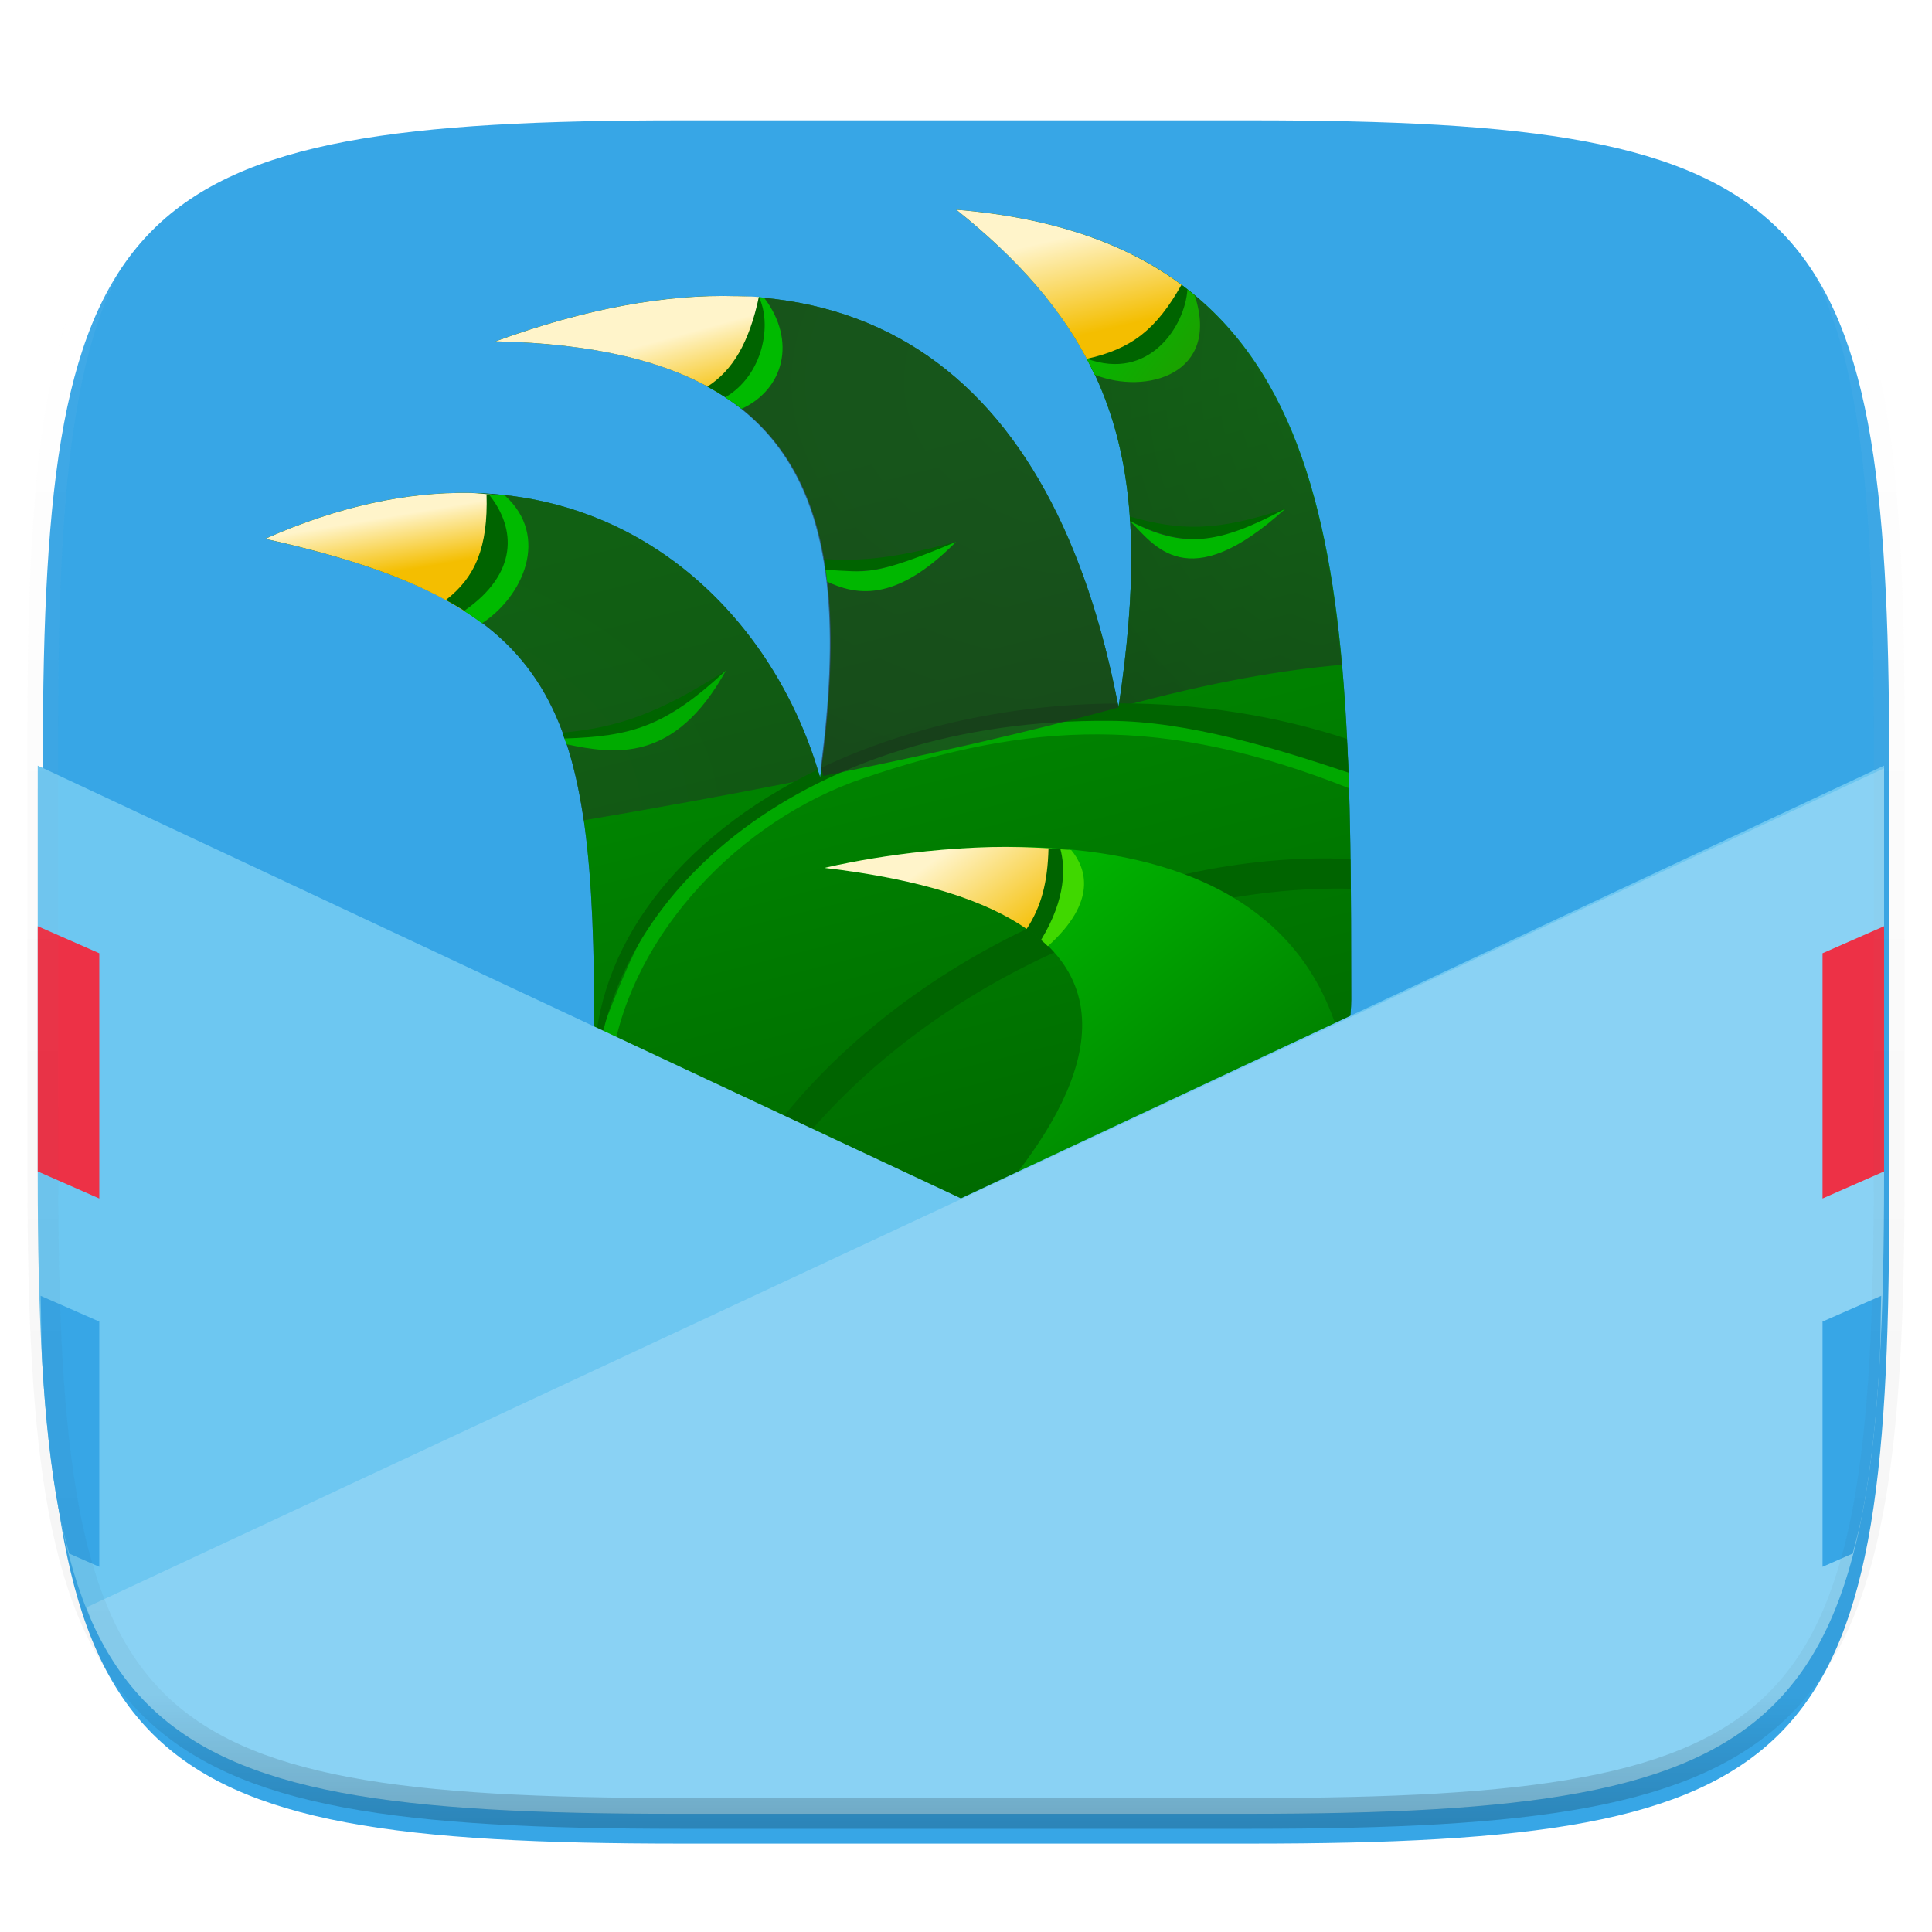 <svg xmlns="http://www.w3.org/2000/svg" style="isolation:isolate" width="256" height="256" viewBox="0 0 256 256">
 <defs>
  <filter id="Z6SpGiXcHyPzfNR3FE3RmZyjLpJSCDDc" width="270.648" height="254.338" x="-7.32" y="2.95" filterUnits="userSpaceOnUse">
   <feGaussianBlur xmlns="http://www.w3.org/2000/svg" in="SourceGraphic" stdDeviation="4.294"/>
   <feOffset xmlns="http://www.w3.org/2000/svg" dx="0" dy="4" result="pf_100_offsetBlur"/>
   <feFlood xmlns="http://www.w3.org/2000/svg" flood-opacity=".4"/>
   <feComposite xmlns="http://www.w3.org/2000/svg" in2="pf_100_offsetBlur" operator="in" result="pf_100_dropShadow"/>
   <feBlend xmlns="http://www.w3.org/2000/svg" in="SourceGraphic" in2="pf_100_dropShadow" mode="normal"/>
  </filter>
 </defs>
 <g filter="url(#Z6SpGiXcHyPzfNR3FE3RmZyjLpJSCDDc)">
  <path fill="#37A6E6" d="M 165.685 11.947 C 239.74 11.947 250.324 22.504 250.324 96.491 L 250.324 155.742 C 250.324 229.728 239.74 240.285 165.685 240.285 L 90.315 240.285 C 16.26 240.285 5.676 229.728 5.676 155.742 L 5.676 96.491 C 5.676 22.504 16.26 11.947 90.315 11.947 L 165.685 11.947 Z"/>
 </g>
 <g>
  <path fill="none" d="M 89.64 12 C 15.584 12 5 22.557 5 96.544 L 5 155.796 C 5 229.782 15.584 240.34 89.64 240.34 L 165.01 240.34 C 239.066 240.34 249.65 229.782 249.65 155.796 L 249.65 96.544 C 249.65 22.557 239.066 12 165.01 12 L 89.64 12 Z"/>
  <defs>
   <filter id="OZB4QGNdLy3ZFq7eKCuOHxukYPPj6Euw" width="257.216" height="148.398" x="-1.28" y="98.22" filterUnits="userSpaceOnUse">
    <feGaussianBlur xmlns="http://www.w3.org/2000/svg" stdDeviation="2.698"/>
   </filter>
  </defs>
  <g opacity=".2" filter="url(#OZB4QGNdLy3ZFq7eKCuOHxukYPPj6Euw)">
   <linearGradient id="_lgradient_14" x1="1.133" x2="-.133" y1=".7" y2=".7" gradientTransform="matrix(244.65,0,0,135.832,5,104.508)" gradientUnits="userSpaceOnUse">
    <stop offset="0%" stop-opacity=".091" style="stop-color:rgb(0,0,0)"/>
    <stop offset="50%" stop-opacity=".848" style="stop-color:rgb(0,0,0)"/>
    <stop offset="100%" stop-opacity="0" style="stop-color:rgb(0,0,0)"/>
   </linearGradient>
   <path fill="url(#_lgradient_14)" fill-rule="evenodd" d="M 5 104.508 L 5 155.795 C 5 165.044 5.166 173.301 5.6 180.67 C 5.817 184.355 6.101 187.817 6.466 191.071 C 6.83 194.325 7.274 197.371 7.812 200.22 C 8.349 203.068 8.979 205.72 9.715 208.19 C 10.451 210.659 11.293 212.945 12.253 215.06 C 13.214 217.176 14.295 219.12 15.507 220.908 C 16.718 222.696 18.06 224.328 19.548 225.814 C 21.036 227.3 22.67 228.639 24.46 229.849 C 26.25 231.059 28.197 232.139 30.316 233.098 C 32.434 234.058 34.722 234.898 37.194 235.633 C 39.666 236.368 42.321 236.998 45.172 237.534 C 48.024 238.071 51.071 238.515 54.329 238.878 C 57.586 239.242 61.053 239.526 64.741 239.742 C 72.118 240.176 80.383 240.34 89.64 240.34 L 165.01 240.34 C 174.267 240.34 182.533 240.176 189.909 239.742 C 193.598 239.526 197.063 239.242 200.32 238.878 C 203.577 238.515 206.625 238.071 209.477 237.534 C 212.328 236.998 214.985 236.368 217.456 235.633 C 219.928 234.898 222.217 234.058 224.335 233.098 C 226.453 232.139 228.401 231.059 230.191 229.849 C 231.981 228.639 233.613 227.3 235.1 225.814 C 236.588 224.328 237.933 222.696 239.144 220.908 C 240.356 219.12 241.434 217.176 242.395 215.06 C 243.356 212.945 244.2 210.659 244.936 208.19 C 245.672 205.72 246.302 203.068 246.839 200.22 C 247.376 197.371 247.821 194.325 248.185 191.071 C 248.549 187.817 248.834 184.355 249.051 180.67 C 249.485 173.301 249.65 165.044 249.65 155.795 L 249.65 104.508 L 127.325 158.79 L 5 104.508 Z"/>
  </g>
  <defs>
   <filter id="Euh44FeJM4332zo2EmQsc8kBC6SpNbEu" width="163.904" height="176.986" x="25.14" y="17.79" filterUnits="userSpaceOnUse">
    <feGaussianBlur xmlns="http://www.w3.org/2000/svg" stdDeviation="4.294"/>
   </filter>
  </defs>
  <g opacity=".4" filter="url(#Euh44FeJM4332zo2EmQsc8kBC6SpNbEu)">
   <path fill-rule="evenodd" d="M 179.048 132.444 C 179.048 141.166 170.327 180.412 170.327 180.412 L 78.752 184.773 L 78.752 136.805 C 78.752 93.198 74.391 80.116 35.145 71.394 C 74.391 53.952 101.285 76.946 108.679 103.086 C 113.638 67.034 106.747 46.15 65.67 45.23 C 113.638 27.787 139.802 49.591 148.21 93.737 C 152.884 62.673 148.523 45.23 126.72 27.787 C 179.048 32.148 178.984 75.961 179.048 132.444 L 179.048 132.444 Z"/>
  </g>
  <g>
   <linearGradient id="_lgradient_15" x1=".485" x2=".652" y1=".222" y2=".948" gradientTransform="matrix(143.904,0,0,156.986,35.145,27.787)" gradientUnits="userSpaceOnUse">
    <stop offset="0%" style="stop-color:rgb(0,146,0)"/>
    <stop offset="100%" style="stop-color:rgb(0,100,0)"/>
   </linearGradient>
   <path fill="url(#_lgradient_15)" fill-rule="evenodd" d="M 179.048 132.445 C 179.048 141.166 170.327 180.413 170.327 180.413 L 78.752 184.773 L 78.752 136.805 C 78.752 93.198 74.391 80.116 35.145 71.394 C 74.391 53.952 101.285 76.946 108.679 103.086 C 113.638 67.034 106.747 46.15 65.67 45.23 C 113.638 27.787 139.802 49.591 148.21 93.737 C 152.884 62.673 148.523 45.23 126.72 27.787 C 179.048 32.148 178.984 75.961 179.048 132.445 L 179.048 132.445 Z"/>
   <radialGradient id="_rgradient_0" cx=".5" cy=".5" r="5.854" fx=".939" fy=".636" gradientTransform="matrix(48.901,-18.971,14.688,63.16,126.72,27.787)" gradientUnits="userSpaceOnUse">
    <stop offset="0%" stop-opacity=".466" style="stop-color:rgb(41,44,47)"/>
    <stop offset="100%" style="stop-color:rgb(0,0,0)"/>
   </radialGradient>
   <path fill="url(#_rgradient_0)" fill-rule="evenodd" d="M 148.208 93.735 C 160.705 90.284 170.396 88.728 177.779 88.096 C 174.757 54.332 164.202 30.911 126.72 27.787 C 148.523 45.23 152.882 62.67 148.208 93.735 Z"/>
   <path fill="#00A800" fill-rule="evenodd" d="M 149.384 94.646 C 129.197 94.659 105.316 101.324 91.238 115.479 C 83.486 123.272 80.131 137.225 78.752 138.381 L 78.752 139.266 C 79.407 139.816 81.128 140.118 81.128 140.118 C 83.792 123.726 97.967 108.717 114.404 103.12 C 136.426 95.621 154.109 94.678 178.742 104.44 C 178.712 103.473 178.684 102.49 178.648 101.536 C 172.109 97.003 161.413 94.637 149.383 94.646 L 149.384 94.646 Z"/>
   <g opacity=".462">
    <radialGradient id="_rgradient_1" cx=".5" cy=".5" r="8.426" fx=".86" fy=".542" gradientTransform="matrix(37.517,37.31,-63.186,22.153,35.145,65.308)" gradientUnits="userSpaceOnUse">
     <stop offset="0%" style="stop-color:rgb(41,44,47)"/>
     <stop offset="100%" style="stop-color:rgb(0,0,0)"/>
    </radialGradient>
    <path fill="url(#_rgradient_1)" fill-rule="evenodd" d="M 62.152 65.313 C 53.996 65.198 44.956 67.034 35.145 71.394 C 64.252 77.863 74.156 86.76 77.338 108.699 C 85.274 107.354 96.086 105.451 108.63 102.924 C 103.039 83.384 86.552 65.646 62.152 65.313 L 62.152 65.313 Z"/>
   </g>
   <path fill="#006400" d="M 148.523 93.198 L 148.268 93.208 C 148.24 93.392 148.237 93.551 148.208 93.735 C 148.174 93.556 148.124 93.394 148.09 93.216 C 134.061 93.282 120.384 96.24 108.843 101.724 C 108.782 102.186 108.746 102.621 108.682 103.087 C 108.578 102.72 108.427 102.364 108.316 101.998 C 89.792 110.978 78.768 125.585 78.753 141.168 C 78.766 142.011 78.812 142.855 78.89 143.697 C 80.32 117.959 107.041 95.207 147.026 95.516 C 157.48 95.548 169.289 99.24 178.692 102.381 C 178.638 100.855 178.536 99.395 178.462 97.901 C 169.115 94.825 158.888 93.219 148.525 93.2 L 148.523 93.198 Z M 176.502 113.75 C 163.322 113.578 149.174 116.846 136.037 123.093 C 107.528 136.694 88.862 161.764 90.531 184.211 L 92.379 184.128 C 93.047 162.621 111.28 139.756 137.911 127.03 C 151.258 120.707 165.631 117.463 178.963 117.764 C 178.952 116.49 178.954 115.145 178.937 113.888 C 178.131 113.823 177.319 113.789 176.501 113.757 L 176.502 113.75 Z"/>
   <radialGradient id="_rgradient_2" cx=".5" cy=".5" r="9.464" fx=".898" fy=".437" gradientTransform="matrix(79.363,-17.472,22.675,61.152,65.67,39.216)" gradientUnits="userSpaceOnUse">
    <stop offset="0%" stop-opacity=".572" style="stop-color:rgb(41,44,47)"/>
    <stop offset="100%" style="stop-color:rgb(0,0,0)"/>
   </radialGradient>
   <path fill="url(#_rgradient_2)" fill-rule="evenodd" d="M 108.766 101.664 L 109.106 102.814 C 122.011 100.208 135.934 97.124 148.208 93.735 C 139.8 49.589 113.638 27.788 65.67 45.231 C 106.147 46.137 113.306 66.577 108.766 101.664 L 108.766 101.664 Z"/>
   <linearGradient id="_lgradient_16" x1=".25" x2=".725" y1="-.021" y2=".633" gradientTransform="matrix(69.772,0,0,75.576,109.277,112.211)" gradientUnits="userSpaceOnUse">
    <stop offset="0%" style="stop-color:rgb(0,194,0)"/>
    <stop offset="100%" style="stop-color:rgb(0,121,0)"/>
   </linearGradient>
   <path fill="url(#_lgradient_16)" fill-rule="evenodd" d="M 109.277 115.002 C 109.277 115.002 179.048 97.559 179.048 149.887 C 179.048 215.443 113.638 176.052 113.638 176.052 C 113.638 176.052 183.409 123.723 109.277 115.002 Z"/>
   <linearGradient id="_lgradient_17" x1=".571" x2=".429" y1=".664" y2=".235" gradientTransform="matrix(30.525,0,0,15.745,35.145,65.308)" gradientUnits="userSpaceOnUse">
    <stop offset="0%" style="stop-color:rgb(244,190,0)"/>
    <stop offset="100%" style="stop-color:rgb(255,244,202)"/>
   </linearGradient>
   <path fill="url(#_lgradient_17)" d="M 62.152 65.313 C 53.996 65.198 44.956 67.034 35.145 71.394 C 46.822 73.989 55.353 76.996 61.658 81.053 C 64.277 77.446 65.659 73.367 65.67 69.214 C 65.662 67.985 65.534 66.757 65.286 65.543 C 64.242 65.461 63.227 65.327 62.152 65.312 L 62.152 65.313 Z"/>
   <linearGradient id="_lgradient_18" x1=".75" x2=".375" y1="1.142" y2=".642" gradientTransform="matrix(34.886,0,0,12.905,65.67,39.216)" gradientUnits="userSpaceOnUse">
    <stop offset="0%" style="stop-color:rgb(244,190,0)"/>
    <stop offset="100%" style="stop-color:rgb(255,244,202)"/>
   </linearGradient>
   <path fill="url(#_lgradient_18)" d="M 97.617 39.243 C 88.287 38.961 77.662 40.869 65.67 45.23 C 78.819 45.525 88.433 47.892 95.309 52.12 C 98.515 48.383 100.366 43.858 100.555 39.353 C 99.589 39.271 98.613 39.271 97.617 39.238 L 97.617 39.243 Z"/>
   <linearGradient id="_lgradient_19" x1=".436" x2=".242" y1=".838" y2=".256" gradientTransform="matrix(29.971,0,0,20.816,126.72,27.787)" gradientUnits="userSpaceOnUse">
    <stop offset="0%" style="stop-color:rgb(244,190,0)"/>
    <stop offset="100%" style="stop-color:rgb(255,244,202)"/>
   </linearGradient>
   <path fill="url(#_lgradient_19)" d="M 126.72 27.787 C 135.071 34.468 140.84 41.156 144.546 48.603 C 150.639 46.808 155.19 42.777 156.691 37.846 C 149.367 32.356 139.648 28.865 126.72 27.787 Z"/>
   <linearGradient id="_lgradient_20" x1=".919" x2=".208" y1="1.058" y2=".72" gradientTransform="matrix(30.525,0,0,10.872,109.277,112.221)" gradientUnits="userSpaceOnUse">
    <stop offset="0%" style="stop-color:rgb(244,190,0)"/>
    <stop offset="100%" style="stop-color:rgb(255,244,202)"/>
   </linearGradient>
   <path fill="url(#_lgradient_20)" d="M 131.353 112.242 C 119.088 112.549 109.277 115.002 109.277 115.002 C 122.247 116.528 130.733 119.411 136.037 123.093 C 138.468 120.789 139.794 117.939 139.802 115.002 C 139.795 114.14 139.676 113.282 139.444 112.438 C 136.687 112.265 133.959 112.178 131.353 112.242 L 131.353 112.242 Z"/>
   <path fill="#006400" fill-rule="evenodd" d="M 64.469 65.484 C 64.687 72.487 62.97 76.504 59.077 79.503 C 60.458 80.257 61.756 81.049 62.953 81.887 C 68.855 78.554 70.373 72.412 65.159 65.535 C 64.929 65.519 64.7 65.502 64.469 65.485 L 64.469 65.484 Z"/>
   <path fill="#006400" fill-rule="evenodd" d="M 156.546 37.744 C 153.257 43.596 149.983 46.238 144.001 47.547 C 144.326 48.161 144.624 48.788 144.921 49.412 C 153.831 50.221 160.123 46.157 158.207 39.064 C 157.664 38.614 157.119 38.169 156.546 37.744 Z M 100.555 39.354 C 99.246 45.467 97.066 49.094 93.725 51.235 C 95.371 52.128 96.906 53.097 98.273 54.182 C 102.36 51.462 103.709 46.162 100.555 39.354 Z"/>
   <path fill="#006400" fill-rule="evenodd" d="M 170.327 67.4 C 161.123 70.486 156.37 70.332 149.699 68.44 C 149.713 68.638 149.712 68.847 149.725 69.045 C 155.297 71.55 160.198 73.364 170.328 67.402 L 170.327 67.4 Z"/>
   <path fill="#006400" fill-rule="evenodd" d="M 126.72 71.761 C 119.175 73.846 114.159 74.45 109.2 74.06 C 109.281 74.527 109.319 75.031 109.388 75.509 C 113.86 76.13 119.034 75.493 126.72 71.761 L 126.72 71.761 Z"/>
   <path fill="#006400" fill-rule="evenodd" d="M 96.195 88.837 C 87.153 94.626 81.831 96.398 74.502 97.09 C 74.596 97.346 74.692 97.596 74.783 97.857 C 81.183 98.077 87.141 97.298 96.195 88.837 L 96.195 88.837 Z"/>
   <path fill="#006400" fill-rule="evenodd" d="M 138.933 112.395 C 138.818 116.925 137.983 120.111 136.037 123.093 C 136.843 123.651 137.576 124.227 138.235 124.822 C 142.196 121.402 143.766 116.711 141.582 112.608 C 140.697 112.526 139.812 112.443 138.933 112.396 L 138.933 112.395 Z"/>
   <linearGradient id="_lgradient_21" x1="1.094" x2=".828" y1=".254" y2=".165" gradientTransform="matrix(97.523,0,0,44.246,61.488,38.348)" gradientUnits="userSpaceOnUse">
    <stop offset="0%" style="stop-color:rgb(46,144,0)"/>
    <stop offset="100%" style="stop-color:rgb(0,186,0)"/>
   </linearGradient>
   <path fill="url(#_lgradient_21)" fill-rule="evenodd" d="M 157.338 38.348 C 157.045 43.181 152.271 50.586 143.992 47.521 C 144.363 48.222 144.698 48.937 145.031 49.65 C 151.892 52.382 161.731 49.551 158.309 39.157 C 157.985 38.887 157.673 38.61 157.339 38.348 L 157.338 38.348 Z M 100.555 39.354 C 102.309 42.952 101.165 49.701 96.084 52.657 C 96.831 53.148 97.585 53.635 98.264 54.174 C 103.803 51.637 105.633 45.231 101.254 39.456 C 100.912 39.424 100.901 39.374 100.555 39.357 L 100.555 39.354 Z M 64.775 65.509 C 68.449 70.058 68.636 76.023 61.488 80.951 C 62.316 81.478 63.104 82.029 63.855 82.594 C 69.311 79.028 72.897 71.093 66.905 65.662 C 66.206 65.58 65.488 65.563 64.775 65.514 L 64.775 65.509 Z"/>
   <path fill="#40D800" fill-rule="evenodd" d="M 140.509 112.523 C 141.109 114.767 141.368 118.935 137.945 124.549 C 138.259 124.821 138.564 125.096 138.848 125.375 C 145.484 119.398 143.893 115.009 141.948 112.642 C 141.467 112.593 140.989 112.559 140.509 112.526 L 140.509 112.523 Z"/>
   <path fill="#00AB00" fill-rule="evenodd" d="M 96.195 88.837 C 88.116 96.36 83.628 97.559 74.783 97.857 C 74.877 98.112 74.973 98.363 75.064 98.623 C 81.319 99.904 89.357 101.248 96.195 88.837 L 96.195 88.837 Z"/>
   <path fill="#00B700" fill-rule="evenodd" d="M 126.665 71.807 C 115.429 76.486 115.009 75.755 109.388 75.508 C 109.506 75.966 109.549 76.551 109.588 77.072 C 113.21 78.729 118.453 80.116 126.665 71.807 L 126.665 71.807 Z"/>
   <path fill="#00B700" fill-rule="evenodd" d="M 170.327 67.4 C 161.347 72.192 156.789 72.703 149.724 69.043 C 152.884 72.078 157.245 79.288 170.327 67.4 L 170.327 67.4 Z"/>
  </g>
  <path fill="#6DC7F1" fill-rule="evenodd" d="M 5 101.45 L 5 155.795 C 5 165.044 5.166 173.301 5.6 180.67 C 5.817 184.355 6.101 187.817 6.466 191.071 C 6.83 194.325 7.274 197.371 7.812 200.22 C 8.349 203.068 8.979 205.72 9.715 208.19 C 10.451 210.659 11.293 212.945 12.253 215.06 C 13.214 217.176 14.295 219.12 15.507 220.908 C 16.718 222.696 18.06 224.328 19.548 225.814 C 21.036 227.3 22.67 228.639 24.46 229.849 C 26.25 231.059 28.197 232.139 30.316 233.098 C 32.434 234.058 34.722 234.898 37.194 235.633 C 39.666 236.368 42.321 236.998 45.172 237.534 C 48.024 238.071 51.071 238.515 54.329 238.878 C 57.586 239.242 61.053 239.526 64.741 239.742 C 72.118 240.176 80.383 240.34 89.64 240.34 L 165.01 240.34 C 174.267 240.34 182.533 240.176 189.909 239.742 C 193.598 239.526 197.063 239.242 200.32 238.878 C 203.577 238.515 206.625 238.071 209.477 237.534 C 212.328 236.998 214.985 236.368 217.456 235.633 C 219.928 234.898 222.217 234.058 224.335 233.098 C 226.453 232.139 228.401 231.059 230.191 229.849 C 231.981 228.639 233.613 227.3 235.1 225.814 C 236.588 224.328 237.933 222.696 239.144 220.908 C 240.356 219.12 241.434 217.176 242.395 215.06 C 243.356 212.945 244.2 210.659 244.936 208.19 C 245.672 205.72 246.302 203.068 246.839 200.22 C 247.376 197.371 247.821 194.325 248.185 191.071 C 248.549 187.817 248.834 184.355 249.051 180.67 C 249.485 173.301 249.65 165.044 249.65 155.795 L 249.65 101.45 L 127.325 158.79 L 5 101.45 Z"/>
  <g opacity=".2">
   <path fill="#FFFFFF" fill-rule="evenodd" d="M 11.483 212.976 C 11.753 213.649 11.962 214.418 12.253 215.06 C 13.214 217.176 14.295 219.12 15.507 220.908 C 16.718 222.696 18.06 224.328 19.548 225.814 C 21.036 227.3 22.67 228.639 24.46 229.849 C 26.25 231.059 28.197 232.139 30.316 233.098 C 32.434 234.058 34.722 234.898 37.194 235.633 C 39.666 236.368 42.321 236.998 45.172 237.534 C 48.024 238.071 51.071 238.515 54.329 238.878 C 57.586 239.242 61.053 239.526 64.741 239.742 C 72.118 240.176 80.383 240.34 89.64 240.34 L 165.01 240.34 C 174.267 240.34 182.533 240.176 189.909 239.742 C 193.598 239.526 197.063 239.242 200.32 238.878 C 203.577 238.515 206.625 238.071 209.477 237.534 C 212.328 236.998 214.985 236.368 217.456 235.633 C 219.928 234.898 222.217 234.058 224.335 233.098 C 226.453 232.139 228.401 231.059 230.191 229.849 C 231.981 228.639 233.613 227.3 235.1 225.814 C 236.588 224.328 237.933 222.696 239.144 220.908 C 240.356 219.12 241.434 217.176 242.395 215.06 C 243.356 212.945 244.2 210.659 244.936 208.19 C 245.672 205.72 246.302 203.068 246.839 200.22 C 247.376 197.371 247.821 194.325 248.185 191.071 C 248.549 187.817 248.834 184.355 249.051 180.67 C 249.485 173.301 249.65 165.044 249.65 155.795 L 249.65 101.8 L 11.483 212.976 Z"/>
  </g>
  <path fill="#37A6E6" d="M 5.383 171.701 C 5.474 174.594 5.443 178.013 5.6 180.67 C 5.817 184.355 6.101 187.817 6.466 191.071 C 6.83 194.325 7.274 197.371 7.812 200.22 C 8.191 202.232 8.679 204.029 9.156 205.85 L 13.155 207.608 L 13.155 175.116 L 5.383 171.701 Z"/>
  <path fill="#ED3146" d="M 5 122.73 L 13.155 126.313 L 13.155 158.806 L 5 155.222 L 5 122.73 Z"/>
  <path fill="#37A6E6" d="M 245.495 205.85 C 245.972 204.029 246.46 202.232 246.839 200.22 C 247.376 197.371 247.821 194.325 248.185 191.071 C 248.549 187.817 248.834 184.355 249.051 180.67 C 249.208 178.013 249.177 174.594 249.268 171.701 L 241.495 175.116 L 241.495 207.608 L 245.495 205.85 Z"/>
  <path fill="#ED3146" d="M 249.65 122.73 L 249.65 155.222 L 241.495 158.806 L 241.495 126.313 L 249.65 122.73 Z"/>
 </g>
 <g opacity=".4">
  <linearGradient id="_lgradient_22" x1=".517" x2=".517" y1="0" y2="1">
   <stop offset="0%" style="stop-color:rgb(255,255,255)"/>
   <stop offset="12.5%" stop-opacity=".098" style="stop-color:rgb(255,255,255)"/>
   <stop offset="92.5%" stop-opacity=".098" style="stop-color:rgb(0,0,0)"/>
   <stop offset="100%" stop-opacity=".498" style="stop-color:rgb(0,0,0)"/>
  </linearGradient>
  <path fill="none" stroke="url(#_lgradient_22)" stroke-linecap="round" stroke-linejoin="round" stroke-width="4.077" d="M 165.685 11.947 C 239.74 11.947 250.324 22.504 250.324 96.491 L 250.324 155.742 C 250.324 229.728 239.74 240.285 165.685 240.285 L 90.315 240.285 C 16.26 240.285 5.676 229.728 5.676 155.742 L 5.676 96.491 C 5.676 22.504 16.26 11.947 90.315 11.947 L 165.685 11.947 Z" vector-effect="non-scaling-stroke"/>
 </g>
</svg>
